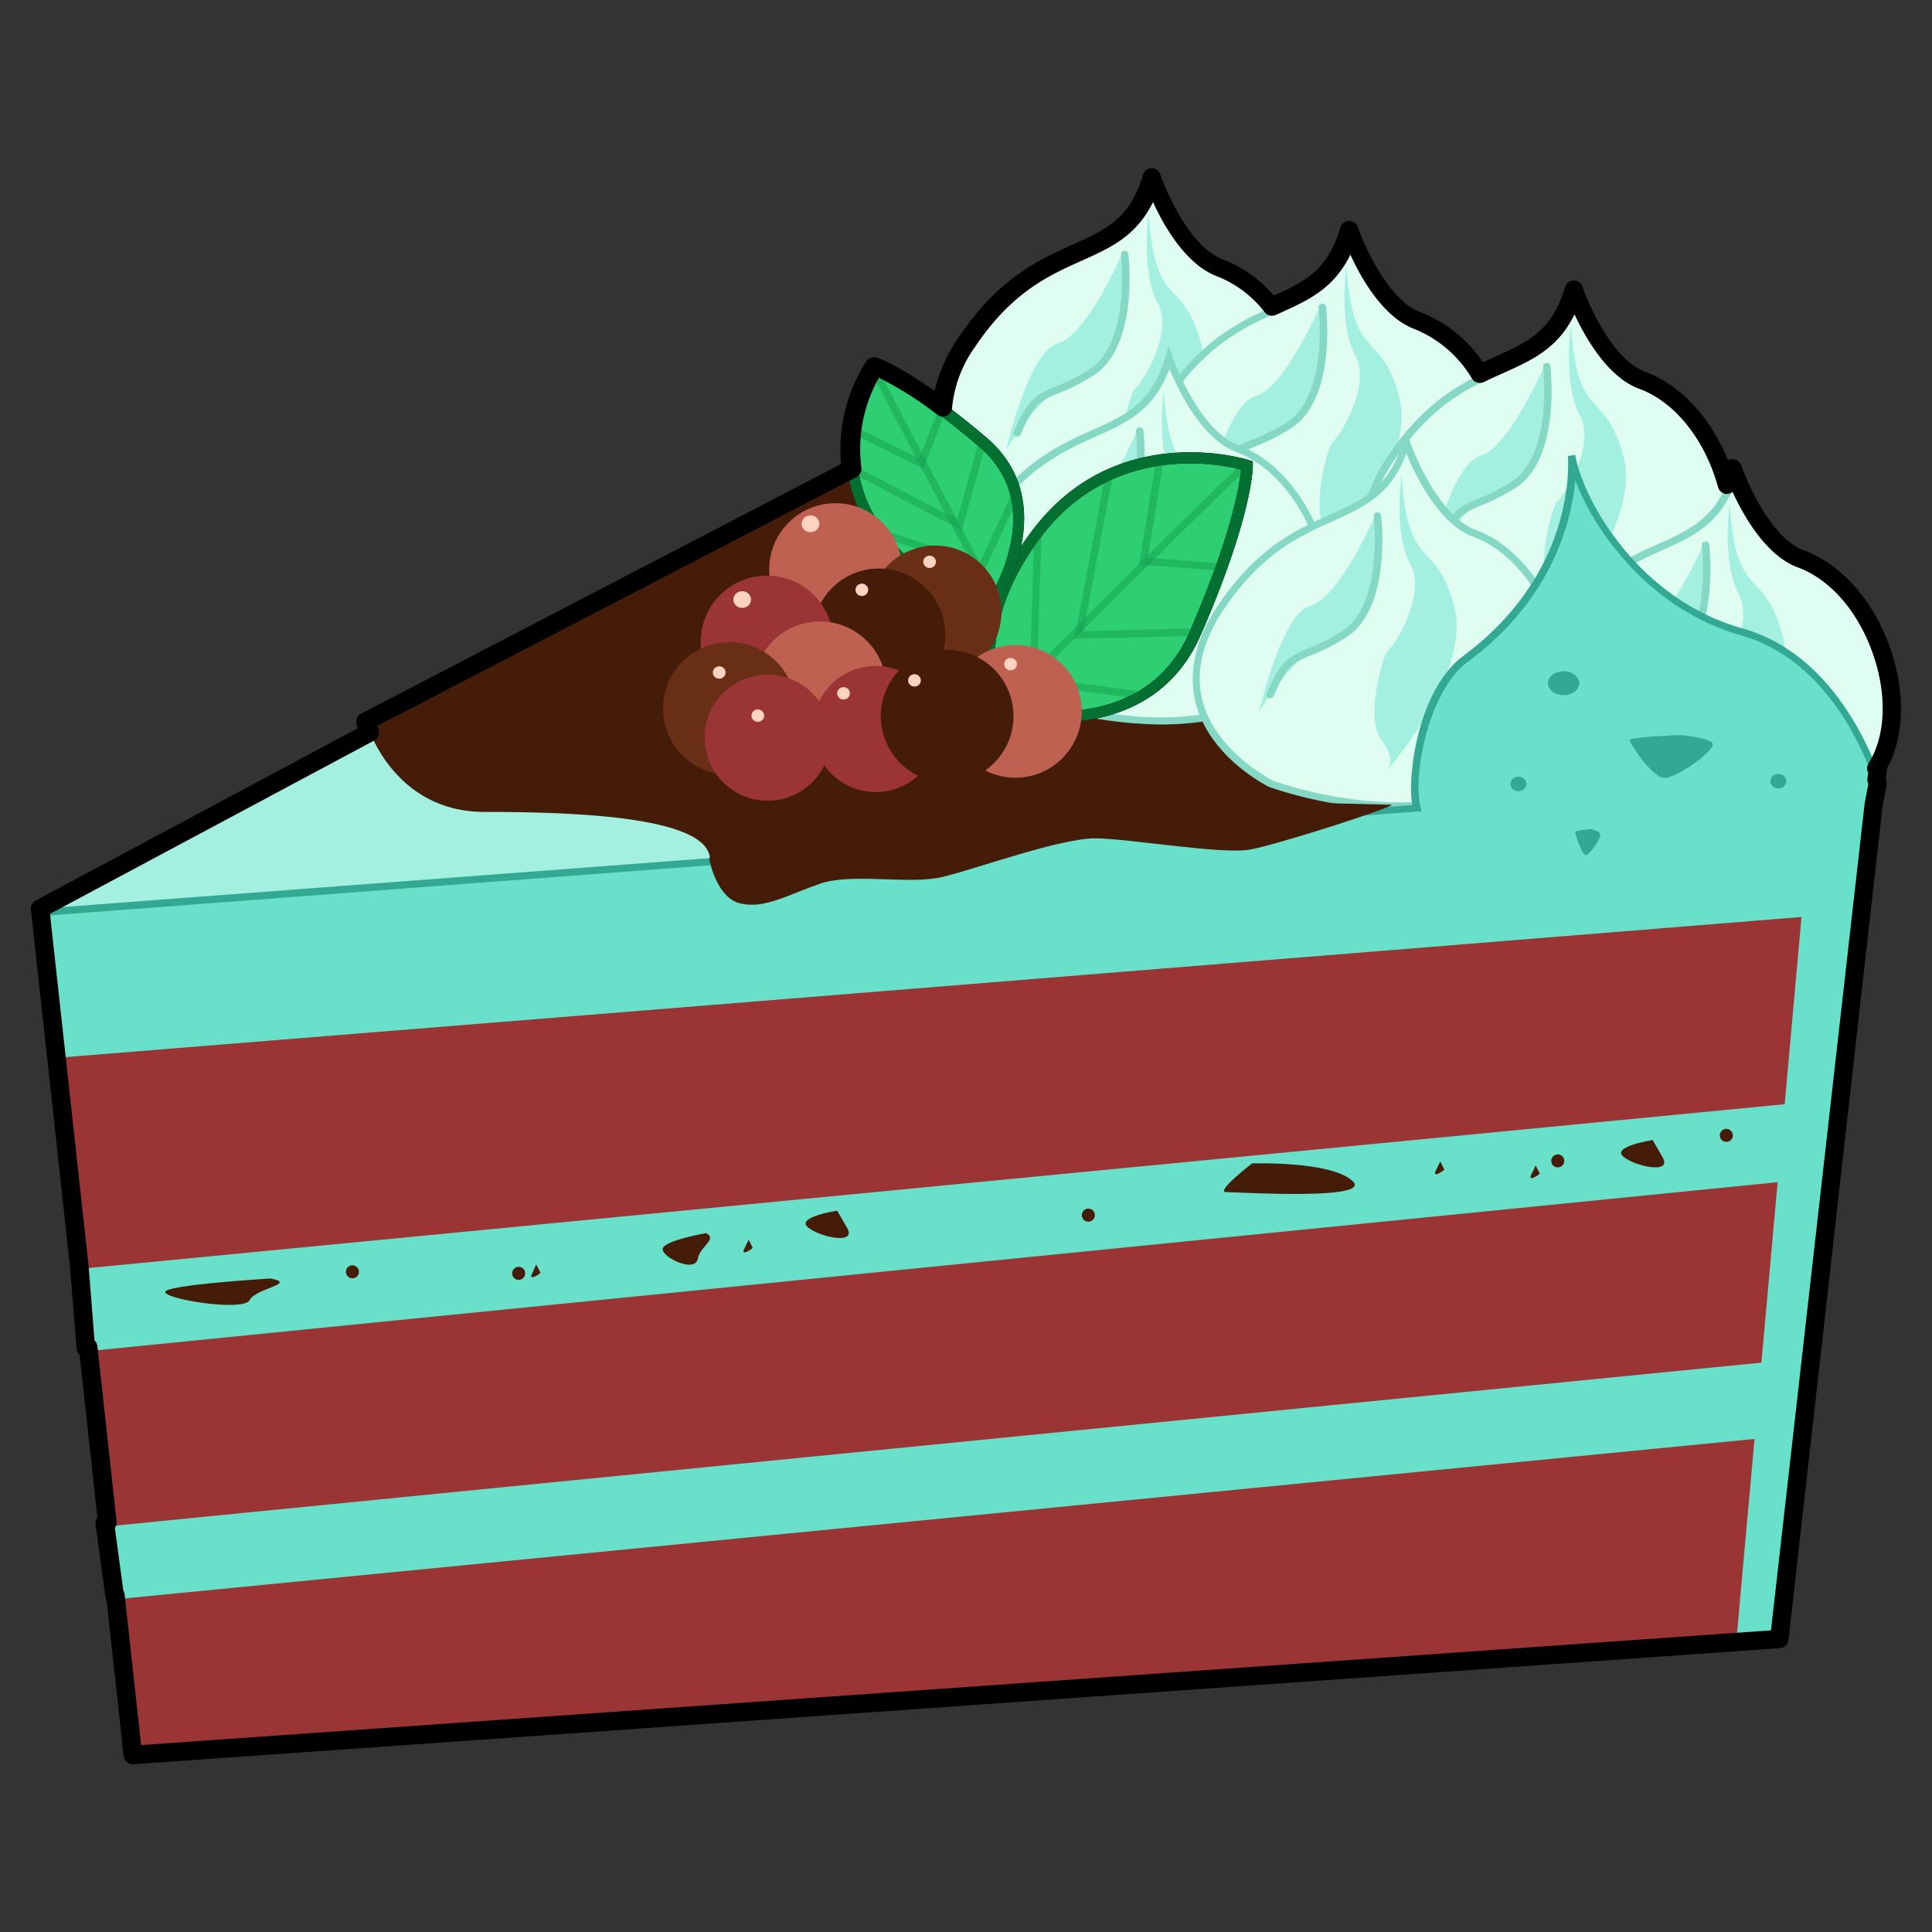 <svg id="레이어_1" data-name="레이어 1" xmlns="http://www.w3.org/2000/svg" viewBox="0 0 240 240"><rect x="0" y="0" width="240" height="240" fill="#333333" stroke="none"/><defs><style>.cls-1{fill:#a3f0e0;}.cls-2{fill:#441c08;}.cls-3{fill:#dffdf1;}.cls-4{fill:#84d8c4;}.cls-5{fill:#2ece73;}.cls-6{opacity:0.5;}.cls-7{fill:#12a04b;}.cls-8{fill:#037031;}.cls-9{fill:#be6151;}.cls-10{fill:#692f16;}.cls-11{fill:#9b3435;}.cls-12{fill:#69e0c9;}.cls-13{fill:#33a892;}.cls-14{fill:#ffd3c0;}</style></defs><polygon class="cls-1" points="152.13 34.83 5.21 113.33 233.5 96.05 152.13 34.83"/><path class="cls-2" d="M45.63,90.1s3.23,10.76,14.53,10.76,29.05.54,28,6.46,3.22,91.46,3.22,91.46,10.76,15.06,15.61-8.61-3.23-46.81,5.91-47.88,20.45,2.69,22.6-9.69,25.83-18.83,25.83-18.83L176,100.4l-20-34.51L124.18,49.21Z"/><path class="cls-3" d="M126.58,64.87s-15.88-7.63-6.3-21.94,19.51-8.6,23-20.48c0,0,3.22,9.34,8.48,11.27,10.07,3.7,15.19,21,7.76,28C147.83,72.72,126.58,64.87,126.58,64.87Z"/><path class="cls-4" d="M142.36,68a52.51,52.51,0,0,1-15.94-2.7l0,0c-.3-.15-7.38-3.62-9.21-10.34-1.06-3.87-.14-8,2.72-12.27,4.83-7.21,9.86-9.47,13.9-11.28s7.36-3.3,9.07-9.08l.41-1.38.47,1.36c0,.09,3.22,9.16,8.21,11,5.26,1.93,9.74,7.88,11.15,14.82,1.17,5.74,0,11-3.24,14C155,66.66,148.38,68,142.36,68Zm-15.6-3.56a52.09,52.09,0,0,0,12,2.51c6.08.53,14.58,0,20.5-5.57,3-2.78,4.07-7.68,3-13.1-1.35-6.63-5.6-12.31-10.57-14.13-4.29-1.58-7.21-7.7-8.29-10.34-1.93,5.17-5.31,6.69-9.18,8.42-4.13,1.86-8.82,4-13.5,10.95-2.71,4-3.58,7.92-2.6,11.51C119.73,60.85,126.36,64.25,126.76,64.45Z"/><path class="cls-1" d="M139.43,31.44S135,41.71,131.38,42.68,125,55.86,125,55.86s4.76-8.08,9.3-9C139.43,45.79,140.68,32.83,139.43,31.44Z"/><path class="cls-1" d="M142.69,26.52s-1,7.21,1.11,11.1S141.58,48,141,48.3s-2.91,8.46-.83,11.1.56,4,.56,4,10.82-12.35,8.46-20.81S143.52,38.73,142.69,26.52Z"/><path class="cls-4" d="M126.36,54.23l-.18,0a.47.47,0,0,1-.24-.61c1.75-4.18,3-4.69,5.22-5.62a23.34,23.34,0,0,0,4.18-2.14c5.14-3.29,3.92-14.11,3.91-14.22a.46.46,0,0,1,.91-.11c.06.47,1.31,11.5-4.32,15.11a24.58,24.58,0,0,1-4.33,2.21c-2.14.89-3.12,1.29-4.72,5.13A.47.47,0,0,1,126.36,54.23Z"/><path class="cls-3" d="M151.14,71.42s-15.88-7.64-6.3-21.94,19.51-8.61,23-20.49c0,0,3.22,9.34,8.48,11.28,10.07,3.69,15.2,21,7.76,28C172.39,79.26,151.14,71.42,151.14,71.42Z"/><path class="cls-4" d="M166.92,74.55A52.16,52.16,0,0,1,151,71.85l0,0c-.3-.14-7.38-3.61-9.21-10.34-1-3.86-.14-8,2.73-12.27,4.82-7.21,9.85-9.46,13.89-11.27s7.37-3.31,9.08-9.09l.4-1.38.47,1.36c0,.09,3.22,9.16,8.21,11,5.26,1.93,9.74,7.89,11.15,14.82,1.17,5.74,0,10.95-3.23,13.95C179.52,73.2,172.94,74.55,166.92,74.55ZM151.32,71a52,52,0,0,0,12,2.52c6.09.52,14.58,0,20.51-5.58,2.95-2.78,4.06-7.67,3-13.1-1.35-6.63-5.6-12.31-10.57-14.13C171.9,39.12,169,33,167.9,30.36c-1.93,5.18-5.31,6.69-9.18,8.43-4.13,1.85-8.82,4-13.5,10.94-2.7,4.05-3.58,7.92-2.6,11.51C144.29,67.4,150.92,70.79,151.32,71Z"/><path class="cls-1" d="M164,38s-4.44,10.26-8.05,11.23-6.38,13.19-6.38,13.19,4.76-8.09,9.3-9C164,52.33,165.24,39.37,164,38Z"/><path class="cls-1" d="M167.25,33.06s-1,7.21,1.11,11.1-2.22,10.4-2.77,10.68-2.92,8.47-.84,11.1.56,4,.56,4,10.82-12.35,8.46-20.82S168.08,45.27,167.25,33.06Z"/><path class="cls-4" d="M150.92,60.78a.58.58,0,0,1-.18,0,.46.46,0,0,1-.24-.6c1.75-4.19,3-4.7,5.22-5.63a23.84,23.84,0,0,0,4.18-2.13c5.14-3.3,3.92-14.12,3.91-14.23a.46.46,0,0,1,.91-.11c.06.47,1.31,11.5-4.32,15.11a23.9,23.9,0,0,1-4.33,2.21c-2.14.89-3.12,1.3-4.72,5.13A.48.48,0,0,1,150.92,60.78Z"/><path class="cls-3" d="M128.45,86.83s-15.88-7.64-6.3-21.94,19.52-8.61,23-20.49c0,0,3.22,9.34,8.48,11.28,10.07,3.69,15.2,21,7.76,28C149.7,94.67,128.45,86.83,128.45,86.83Z"/><path class="cls-4" d="M144.23,90a52.16,52.16,0,0,1-15.94-2.7l0,0c-.3-.14-7.37-3.61-9.21-10.34-1.05-3.86-.14-8,2.73-12.27,4.82-7.21,9.85-9.46,13.89-11.27s7.37-3.31,9.08-9.09l.41-1.38.47,1.36c0,.09,3.21,9.16,8.2,11,5.26,1.93,9.74,7.89,11.15,14.82,1.17,5.74,0,11-3.23,14C156.83,88.62,150.26,90,144.23,90Zm-15.6-3.56a52,52,0,0,0,12,2.52c6.08.52,14.58,0,20.51-5.58,3-2.78,4.06-7.67,3-13.1-1.35-6.63-5.6-12.31-10.56-14.13-4.3-1.58-7.21-7.69-8.3-10.34-1.93,5.18-5.3,6.69-9.17,8.43-4.14,1.85-8.83,4-13.51,10.94-2.7,4-3.58,7.92-2.6,11.51C121.6,82.81,128.23,86.2,128.63,86.4Z"/><path class="cls-1" d="M141.3,53.4s-4.44,10.26-8,11.24-6.39,13.18-6.39,13.18,4.76-8.09,9.3-9C141.3,67.74,142.55,54.78,141.3,53.4Z"/><path class="cls-1" d="M144.56,48.47s-1,7.21,1.11,11.1S143.45,70,142.9,70.25s-2.92,8.47-.84,11.1.56,4,.56,4S153.44,73,151.08,64.56,145.39,60.68,144.56,48.47Z"/><path class="cls-4" d="M128.23,76.19a.33.33,0,0,1-.17,0,.46.46,0,0,1-.25-.6c1.75-4.19,3-4.7,5.22-5.63a23.84,23.84,0,0,0,4.18-2.13c5.15-3.3,3.92-14.12,3.91-14.23a.46.46,0,0,1,.4-.51.47.47,0,0,1,.52.4c.05.47,1.3,11.5-4.33,15.11a24.21,24.21,0,0,1-4.32,2.21c-2.15.89-3.13,1.3-4.73,5.13A.48.48,0,0,1,128.23,76.19Z"/><path class="cls-3" d="M179,78.83s-15.87-7.64-6.3-21.94,19.52-8.61,23-20.49c0,0,3.22,9.35,8.49,11.28,10.06,3.69,15.19,21,7.75,28C200.27,86.67,179,78.83,179,78.83Z"/><path class="cls-4" d="M194.81,82a52.19,52.19,0,0,1-15.95-2.7l0,0c-.3-.14-7.37-3.61-9.21-10.34-1.05-3.86-.14-8,2.73-12.27,4.82-7.21,9.85-9.46,13.89-11.27s7.37-3.31,9.08-9.09l.41-1.38.47,1.36c0,.1,3.21,9.16,8.2,11,5.26,1.93,9.74,7.89,11.15,14.82,1.17,5.74,0,11-3.23,14C207.4,80.62,200.83,82,194.81,82Zm-15.6-3.56a51.07,51.07,0,0,0,12,2.52c6.09.52,14.58,0,20.51-5.58,3-2.78,4.06-7.67,3-13.1-1.35-6.63-5.59-12.31-10.56-14.13-4.3-1.58-7.21-7.69-8.3-10.34-1.92,5.18-5.3,6.69-9.17,8.43-4.14,1.85-8.83,4-13.51,10.95-2.7,4-3.58,7.91-2.6,11.5C172.18,74.81,178.8,78.2,179.21,78.4Z"/><path class="cls-1" d="M191.87,45.4s-4.44,10.27-8,11.24-6.39,13.18-6.39,13.18,4.77-8.09,9.3-9C191.87,59.74,193.12,46.79,191.87,45.4Z"/><path class="cls-1" d="M195.13,40.47s-1,7.21,1.11,11.1S194,62,193.47,62.25s-2.92,8.47-.83,11.1.55,4,.55,4S204,65,201.65,56.56,196,52.68,195.13,40.47Z"/><path class="cls-4" d="M178.8,68.19a.33.33,0,0,1-.17,0,.46.46,0,0,1-.25-.6c1.75-4.19,3-4.7,5.22-5.63a23.84,23.84,0,0,0,4.18-2.13c5.15-3.3,3.93-14.12,3.91-14.23a.46.46,0,0,1,.41-.51.47.47,0,0,1,.51.4c0,.47,1.3,11.51-4.33,15.11A25.11,25.11,0,0,1,184,62.78c-2.15.88-3.12,1.29-4.73,5.12A.46.46,0,0,1,178.8,68.19Z"/><path class="cls-3" d="M198.76,101s-15.88-7.63-6.31-21.94,19.52-8.6,23-20.48c0,0,3.23,9.34,8.49,11.27,10.06,3.7,15.19,21,7.75,28C220,108.87,198.76,101,198.76,101Z"/><path class="cls-4" d="M214.54,104.16a52.35,52.35,0,0,1-15.94-2.7l0,0c-.3-.15-7.38-3.62-9.22-10.34-1.05-3.87-.13-8,2.73-12.27,4.83-7.21,9.85-9.47,13.89-11.28s7.37-3.3,9.08-9.08l.41-1.38.47,1.36c0,.09,3.21,9.16,8.21,11,5.25,1.93,9.74,7.88,11.15,14.82,1.16,5.74-.05,10.95-3.24,13.95C227.13,102.81,220.56,104.16,214.54,104.16Zm-15.6-3.56a51.94,51.94,0,0,0,12,2.51c6.08.53,14.57,0,20.5-5.58,3-2.77,4.07-7.67,3-13.09-1.35-6.63-5.59-12.31-10.56-14.14-4.29-1.57-7.21-7.69-8.3-10.33-1.92,5.17-5.3,6.69-9.17,8.42-4.14,1.86-8.82,4-13.5,11-2.71,4-3.59,7.92-2.61,11.51C191.91,97,198.53,100.4,198.94,100.6Z"/><path class="cls-1" d="M211.61,67.59s-4.44,10.27-8.05,11.24S197.18,92,197.18,92s4.76-8.08,9.29-9C211.61,81.94,212.85,69,211.61,67.59Z"/><path class="cls-1" d="M214.86,62.66s-1,7.22,1.11,11.1-2.22,10.41-2.77,10.69-2.91,8.46-.83,11.1.55,4,.55,4,10.82-12.35,8.47-20.81S215.7,74.87,214.86,62.66Z"/><path class="cls-4" d="M198.54,90.38a.57.57,0,0,1-.18,0,.46.46,0,0,1-.25-.61c1.75-4.18,3-4.69,5.23-5.62A24.37,24.37,0,0,0,207.51,82c5.15-3.3,3.93-14.11,3.91-14.22a.46.46,0,1,1,.92-.11c0,.47,1.3,11.5-4.33,15.11A24.91,24.91,0,0,1,203.69,85c-2.15.89-3.12,1.29-4.73,5.13A.44.44,0,0,1,198.54,90.38Z"/><path class="cls-3" d="M158,97.39s-15.87-7.64-6.3-21.94,19.52-8.61,23-20.48c0,0,3.22,9.34,8.49,11.27,10.06,3.69,15.19,21,7.75,28C179.23,105.24,158,97.39,158,97.39Z"/><path class="cls-4" d="M173.77,100.53a51.84,51.84,0,0,1-15.94-2.71l-.05,0c-.3-.14-7.37-3.61-9.21-10.34-1-3.86-.13-8,2.73-12.27,4.83-7.21,9.85-9.46,13.89-11.27s7.37-3.31,9.08-9.09l.41-1.37.47,1.36c0,.09,3.21,9.15,8.2,11,5.26,1.93,9.74,7.88,11.16,14.81,1.16,5.74,0,11-3.24,13.95C186.36,99.18,179.79,100.53,173.77,100.53ZM158.17,97a51.07,51.07,0,0,0,12,2.52c6.09.52,14.58,0,20.51-5.58,3-2.78,4.07-7.67,3-13.09C192.25,74.18,188,68.5,183,66.67c-4.3-1.57-7.21-7.69-8.3-10.34-1.92,5.18-5.3,6.69-9.17,8.43-4.14,1.85-8.83,4-13.51,10.95-2.7,4-3.58,7.91-2.6,11.51C151.14,93.37,157.76,96.76,158.17,97Z"/><path class="cls-1" d="M170.84,64s-4.44,10.27-8.05,11.24-6.38,13.18-6.38,13.18,4.76-8.09,9.29-9C170.84,78.3,172.08,65.35,170.84,64Z"/><path class="cls-1" d="M174.09,59s-1,7.22,1.11,11.1S173,80.54,172.43,80.81s-2.92,8.47-.83,11.1.55,4,.55,4S183,83.59,180.61,75.13,174.93,71.24,174.09,59Z"/><path class="cls-4" d="M157.76,86.75a.38.38,0,0,1-.17,0,.46.46,0,0,1-.25-.6c1.75-4.19,3-4.7,5.22-5.63a23.84,23.84,0,0,0,4.18-2.13c5.15-3.3,3.93-14.12,3.91-14.23a.46.46,0,0,1,.41-.51.47.47,0,0,1,.51.4c.05.47,1.3,11.51-4.33,15.12a25.65,25.65,0,0,1-4.32,2.21c-2.15.88-3.12,1.29-4.73,5.13A.46.46,0,0,1,157.76,86.75Z"/><path class="cls-5" d="M124.05,88.24s18.1,5.12,24.51-9.71,6.38-20.72,6.38-20.72-15.68-5.12-26,8.31C119.26,78.69,124.05,88.24,124.05,88.24Z"/><path d="M131,89.76a29.58,29.58,0,0,1-7.13-.85l-.29-.08-.14-.28c-.2-.4-4.87-10.08,4.95-22.85C138.89,52,155,57.1,155.15,57.16l.48.15v.5c0,.25,0,6.2-6.44,21C145.25,87.91,137,89.76,131,89.76Zm-6.44-2.1a28.94,28.94,0,0,0,9.32.59c6.78-.74,11.51-4.11,14-10,5.22-12.08,6.13-18.2,6.29-19.92-2.73-.71-15.86-3.33-24.73,8.21C121.11,77.42,123.9,86,124.55,87.66Z"/><g class="cls-6"><path class="cls-7" d="M125,87.81l-.65-.65c1.09-1.1,26.74-26.77,29.61-29.25l.6.7C151.69,61.07,125.24,87.54,125,87.81Z"/></g><g class="cls-6"><polygon class="cls-7" points="151.35 70.87 141.51 70.15 143.6 57.27 144.51 57.42 142.59 69.3 151.42 69.95 151.35 70.87"/></g><g class="cls-6"><polygon class="cls-7" points="133.49 79.36 137.35 58.73 138.26 58.9 134.6 78.41 148.54 78.06 148.57 78.99 133.49 79.36"/></g><g class="cls-6"><polygon class="cls-7" points="141.35 86.79 127.89 84.97 128.47 66.1 129.39 66.13 128.83 84.17 141.48 85.88 141.35 86.79"/></g><path class="cls-8" d="M131,89.76a29.58,29.58,0,0,1-7.13-.85l-.29-.08-.14-.28c-.2-.4-4.87-10.08,4.95-22.85C138.89,52,155,57.1,155.15,57.16l.48.15v.5c0,.25,0,6.2-6.44,21C145.25,87.91,137,89.76,131,89.76Zm-6.44-2.1a28.94,28.94,0,0,0,9.32.59c6.78-.74,11.51-4.11,14-10,5.22-12.08,6.13-18.2,6.29-19.92-2.73-.71-15.86-3.33-24.73,8.21C121.11,77.42,123.9,86,124.55,87.66Z"/><path class="cls-5" d="M123.64,74.28s7.51-11.67-1.57-19.38-13.24-9-13.24-9-7,10,.25,20.14C115.87,75.6,123.64,74.28,123.64,74.28Z"/><path d="M122.58,75c-2.51,0-8.59-.88-14.06-8.57-7.45-10.46-.33-20.83-.26-20.94l.29-.41.47.15c.18,0,4.4,1.38,13.49,9.1,9.44,8,1.79,20.16,1.71,20.29l-.16.25-.3,0A6.4,6.4,0,0,1,122.58,75ZM109.1,46.78c-1.23,2-5.56,10.31.54,18.89,5.73,8,12.14,8.07,13.59,8a21.34,21.34,0,0,0,2.36-6.32c.92-4.87-.42-8.87-4-11.89C114.49,49.37,110.42,47.34,109.1,46.78Z"/><g class="cls-6"><path class="cls-7" d="M122.82,73.92c-.53-1-13.12-24.64-14.25-27.21l.84-.37c1.12,2.53,14.1,26.9,14.23,27.14Z"/></g><g class="cls-6"><polygon class="cls-7" points="114.7 58.23 105.94 53.92 106.35 53.1 114.2 56.96 116.52 50.99 117.38 51.32 114.7 58.23"/></g><g class="cls-6"><polygon class="cls-7" points="119.48 65.89 105.63 58.64 106.05 57.83 118.9 64.54 121.62 54.77 122.51 55.02 119.48 65.89"/></g><g class="cls-6"><polygon class="cls-7" points="122.22 71.02 108.93 66.51 109.23 65.63 121.73 69.88 125.62 61.42 126.45 61.81 122.22 71.02"/></g><path class="cls-8" d="M122.58,75c-2.51,0-8.59-.88-14.06-8.57-7.45-10.46-.33-20.83-.26-20.94l.29-.41.47.15c.18,0,4.4,1.38,13.49,9.1,9.44,8,1.79,20.16,1.71,20.29l-.16.25-.3,0A6.4,6.4,0,0,1,122.58,75ZM109.1,46.78c-1.23,2-5.56,10.31.54,18.89,5.73,8,12.14,8.07,13.59,8a21.34,21.34,0,0,0,2.36-6.32c.92-4.87-.42-8.87-4-11.89C114.49,49.37,110.42,47.34,109.1,46.78Z"/><circle class="cls-9" cx="103.79" cy="70.75" r="8.24"/><circle class="cls-10" cx="116.16" cy="76.01" r="8.24"/><circle class="cls-9" cx="126.14" cy="88.37" r="8.24"/><circle class="cls-2" cx="109.19" cy="78.86" r="8.24"/><circle class="cls-11" cx="95.28" cy="79.74" r="8.24"/><circle class="cls-9" cx="101.86" cy="85.44" r="8.24"/><circle class="cls-10" cx="90.61" cy="88.01" r="8.24"/><circle class="cls-11" cx="108.79" cy="90.56" r="7.83"/><circle class="cls-11" cx="95.36" cy="91.64" r="7.83"/><circle class="cls-2" cx="117.66" cy="88.96" r="8.24"/><path class="cls-12" d="M233.36,97.32l.14-1.27-.57,0c-1.53-4.17-6.34-14.73-16.57-17.6-12.84-3.61-20.12-16-21.11-21.91,0,0,1.52,14.35-13.21,25.25-5.37,4-7,14.81-6.06,18.57L5.21,113.33,16.74,218.47l204.52-14.4L233,100.36l.49-2.56Z"/><path class="cls-13" d="M16.33,219l0-.44L4.7,112.91,175.43,100c-.66-4.08.91-14.5,6.34-18.52,14.35-10.62,13-24.69,13-24.84l.91-.12c1,5.75,8,18,20.77,21.54,10.13,2.84,15,13,16.76,17.56l.79-.06-.2,1.74c.08.25.12.4.12.4l0,.1-.51,2.67L221.68,204.5ZM5.72,113.75,17.14,218l203.71-14.34,11.71-103.33.47-2.49c0-.08-.06-.2-.11-.36l0-.09.09-.82-.36,0-.12-.33c-1.57-4.28-6.3-14.52-16.27-17.32-11.18-3.14-18.14-12.78-20.57-19.25-.45,4.92-2.73,14.67-13.34,22.53-5,3.69-6.86,14.22-5.89,18.08l.13.53-.54,0Z"/><polygon class="cls-11" points="7.38 131.38 16.73 217.4 215.62 204.65 223.79 113.91 7.38 131.38"/><polygon class="cls-12" points="223.65 136.98 10.07 157.61 10.89 167.85 223.96 146.54 223.65 136.98"/><polygon class="cls-12" points="223.65 168.79 13.25 189.62 14.47 198.66 221.97 178.36 223.65 168.79"/><path class="cls-2" d="M155.53,144.53s-4.63,3.56-3.2,3.56,18.49,1.07,15.65-1.42S155.53,144.53,155.53,144.53Z"/><path class="cls-2" d="M87.74,153.18s-5.42.93-5.42,2,4,2.94,4.34,1.24S89.13,154,87.74,153.18Z"/><path class="cls-2" d="M33.63,158.82s-13.11.78-13.11,1.68,9.74,2.47,10.49,1S37,159.47,33.63,158.82Z"/><path class="cls-2" d="M104,150.39s-5,.77-3.71,2,6.19,2.33,4.95.16Z"/><path class="cls-2" d="M205.3,141.62s-5,.78-3.71,2,6.19,2.33,4.95.16Z"/><path class="cls-2" d="M93,154l-.64,1.33s-.08.37.33.2a3.21,3.21,0,0,0,.82-.51Z"/><path class="cls-2" d="M66.61,157.09,66,158.42s-.08.37.34.2a3.06,3.06,0,0,0,.81-.51Z"/><path class="cls-2" d="M190.77,144.78l-.64,1.33s-.08.36.33.2a3.21,3.21,0,0,0,.82-.51Z"/><path class="cls-2" d="M178.92,144.28l-.65,1.33s-.08.37.34.21a3.5,3.5,0,0,0,.81-.52Z"/><path class="cls-2" d="M88.11,106.73s.86,4.8,3.85,5.5,5.74-1,9.83-2.43,11.08.15,15.32-.87,14.76-4.87,19.09-4.79,15.58,2,19,1.41,17.84-5.26,17.69-5.58l-16.12-.39-26.65-1.65-41.27,6.68Z"/><ellipse class="cls-14" cx="100.68" cy="65.07" rx="1.1" ry="1.04"/><ellipse class="cls-14" cx="92.2" cy="74.48" rx="1.1" ry="1.04"/><ellipse class="cls-14" cx="107.06" cy="73.27" rx="0.79" ry="0.77"/><ellipse class="cls-14" cx="115.48" cy="69.79" rx="0.79" ry="0.77"/><ellipse class="cls-14" cx="89.34" cy="83.54" rx="0.79" ry="0.77"/><ellipse class="cls-14" cx="113.6" cy="84.52" rx="0.79" ry="0.77"/><ellipse class="cls-14" cx="104.79" cy="86.13" rx="0.79" ry="0.77"/><ellipse class="cls-14" cx="94.14" cy="88.9" rx="0.79" ry="0.77"/><ellipse class="cls-14" cx="125.54" cy="82.5" rx="0.79" ry="0.77"/><circle class="cls-2" cx="43.78" cy="157.99" r="0.81"/><circle class="cls-2" cx="135.2" cy="150.95" r="0.81"/><circle class="cls-2" cx="193.51" cy="144.21" r="0.81"/><circle class="cls-2" cx="64.43" cy="158.18" r="0.81"/><circle class="cls-2" cx="214.45" cy="141.04" r="0.81"/><path d="M16.5,219.16a1.14,1.14,0,0,1-1.14-1l-2.12-19.37a1.06,1.06,0,0,1-.15-.42l-1.22-9a1.16,1.16,0,0,1,.23-.86l-2.21-20.2a1.14,1.14,0,0,1-.38-.77L8.7,157.41,3.84,113a1.12,1.12,0,0,1,.6-1.14l40-21.39A3.9,3.9,0,0,1,44.3,90a1.14,1.14,0,0,1,.57-1.35l59.6-31,0-.15a20.22,20.22,0,0,1,3.15-12.63,1.14,1.14,0,0,1,1.28-.44c.1,0,2.43.76,7.2,4.14a19.15,19.15,0,0,1,3-6.68c4.93-7.37,10.06-9.67,14.18-11.52s7.08-3.17,8.7-8.65a1.15,1.15,0,0,1,1.08-.82h0a1.14,1.14,0,0,1,1.08.77c0,.09,3.11,8.85,7.8,10.57a15.83,15.83,0,0,1,6.3,4.48c3.89-1.75,6.71-3.18,8.27-8.46a1.15,1.15,0,0,1,1.08-.82h0a1.15,1.15,0,0,1,1.09.77c0,.09,3.11,8.85,7.79,10.57A16.63,16.63,0,0,1,184.21,45l1.5-.68c4.11-1.85,7.08-3.18,8.7-8.65a1.17,1.17,0,0,1,1.08-.83h0a1.15,1.15,0,0,1,1.09.78c0,.08,3.11,8.84,7.79,10.56,4.37,1.61,8.15,5.7,10.28,11a1.11,1.11,0,0,1,.54-.14,1.18,1.18,0,0,1,1.12.77c0,.09,3.11,8.85,7.79,10.57s8.73,6.33,10.77,12.31c1.86,5.45,1.67,10.93-.48,14.83a1,1,0,0,1,0,.24l-.12,1a2.61,2.61,0,0,1,.08.28,1.06,1.06,0,0,1,0,.53l-.49,2.56L222.17,203.74a1.15,1.15,0,0,1-1.06,1L16.58,219.16Zm-1.18-21.57a1.25,1.25,0,0,1,.16.47l2.05,18.72L220,202.53,231.64,99.77l.45-2.37-.06-.19a1.13,1.13,0,0,1-.05-.48l.09-.75a1.15,1.15,0,0,1,.05-1.15c2.1-3.34,2.33-8.36.6-13.44-1.82-5.34-5.32-9.41-9.38-10.9-3.91-1.43-6.7-6.31-8.12-9.39a1.07,1.07,0,0,1-.8.25,1.14,1.14,0,0,1-1-.84c-1.62-5.91-5.37-10.59-9.78-12.21-3.85-1.41-6.61-6.17-8.05-9.25-2.07,4.26-5.28,5.69-8.9,7.32-.76.34-1.54.69-2.35,1.08a1.16,1.16,0,0,1-1.48-.41,14.73,14.73,0,0,0-7.11-6.15c-3.84-1.42-6.6-6.17-8-9.25-2.08,4.25-5.28,5.69-8.91,7.32l-.36.16a1.16,1.16,0,0,1-1.37-.33,13.87,13.87,0,0,0-5.88-4.45c-3.84-1.41-6.6-6.16-8-9.24-2.08,4.25-5.28,5.69-8.91,7.31-4.05,1.82-8.64,3.88-13.21,10.7a15.53,15.53,0,0,0-2.84,7.53,1.15,1.15,0,0,1-.67,1,1.13,1.13,0,0,1-1.17-.13,42.65,42.65,0,0,0-7.25-4.58,18,18,0,0,0-2.23,10.7v.06l.05.37a1.16,1.16,0,0,1-.61,1.2L46.84,90.19l.14.33A1.15,1.15,0,0,1,46.47,92L6.21,113.52,11,157.2l.74,9.32a1.11,1.11,0,0,1,.36.71L14.48,189a1.11,1.11,0,0,1-.21.81Z"/><ellipse class="cls-13" cx="194.23" cy="84.87" rx="1.94" ry="1.49"/><ellipse class="cls-13" cx="188.62" cy="97.38" rx="0.99" ry="0.91"/><ellipse class="cls-13" cx="220.91" cy="97.04" rx="0.99" ry="0.91"/><path class="cls-13" d="M208.77,91.31s-6.33.23-6.33.62,2.84,4.8,4.41,4.71,6.77-3.73,5.79-4.42S208.77,91.31,208.77,91.31Z"/><path class="cls-13" d="M197.59,103s-1.91.14-1.91.38.86,2.91,1.33,2.85,2.05-2.26,1.75-2.67S197.59,103,197.59,103Z"/></svg>